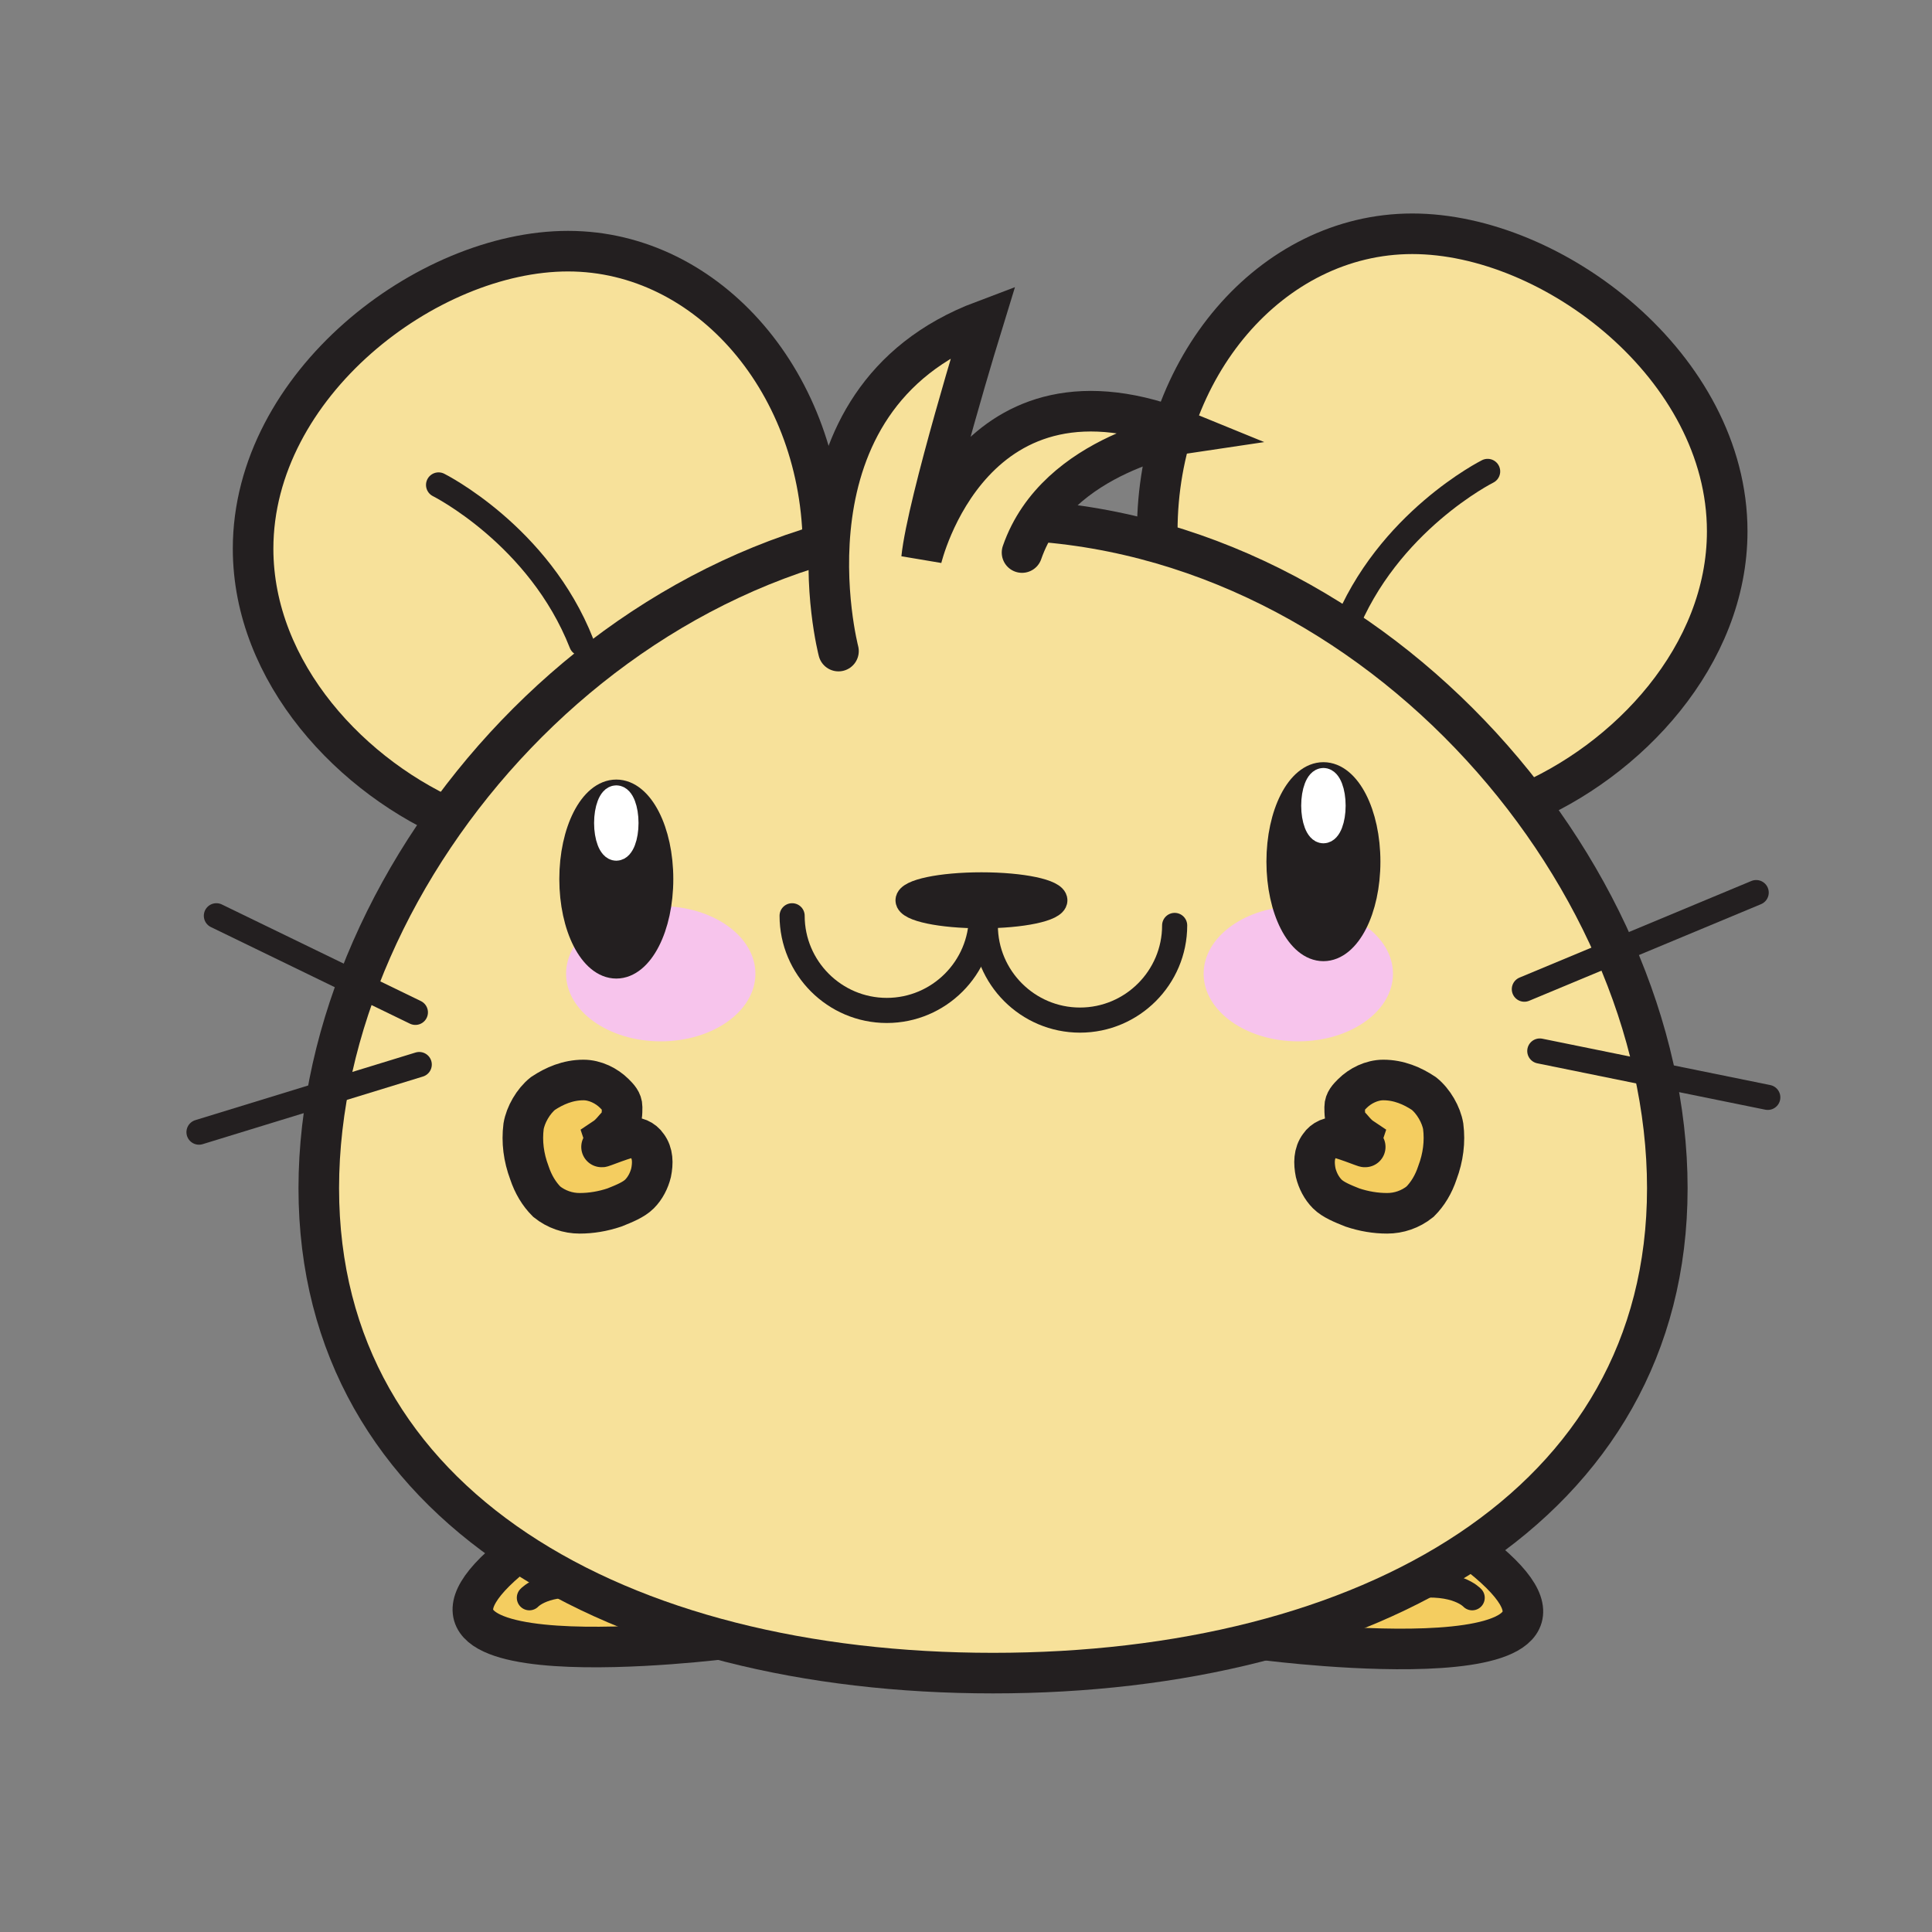 <?xml version="1.0" encoding="UTF-8"?>
<svg id="Layer_1" data-name="Layer 1" xmlns="http://www.w3.org/2000/svg" viewBox="0 0 10 10">
  <rect x="0" y="0" width="10" height="10" fill="#808080" stroke="none"/>
  <defs>
    <style>
      .cls-1, .cls-2, .cls-3, .cls-4 {
        stroke-linecap: round;
      }

      .cls-1, .cls-2, .cls-3, .cls-4, .cls-5, .cls-6 {
        stroke-miterlimit: 10;
      }

      .cls-1, .cls-2, .cls-4, .cls-5, .cls-6 {
        stroke: #231f20;
      }

      .cls-1, .cls-5, .cls-6 {
        stroke-width: .21px;
      }

      .cls-1, .cls-6 {
        fill: #f7e19a;
      }

      .cls-2 {
        fill: #231f20;
      }

      .cls-2, .cls-3, .cls-4 {
        stroke-width: .13px;
      }

      .cls-3 {
        fill: #fff;
        stroke: #fff;
      }

      .cls-4 {
        fill: none;
      }

      .cls-5 {
        fill: #f4cd60;
      }

      .cls-7 {
        fill: #f7c4ec;
        stroke-width: 0px;
      }
    </style>
  </defs>
  <g>
    <path class="cls-6" d="M4.26,2.84c0-.85-.59-1.54-1.32-1.54s-1.63.69-1.63,1.54c0,.64.51,1.19,1.07,1.42"/>
    <path class="cls-4" d="M2.27,2.51s.52.26.74.82"/>
  </g>
  <g>
    <path class="cls-6" d="M5.99,2.75c0-.85.59-1.54,1.32-1.54s1.63.69,1.63,1.54c0,.64-.51,1.19-1.07,1.42"/>
    <path class="cls-4" d="M7.7,2.44s-.52.26-.74.82"/>
  </g>
  <g>
    <path class="cls-5" d="M6.56,8.49s2.03.26,1.06-.47"/>
    <path class="cls-4" d="M7.62,8.27s-.08-.09-.31-.06"/>
  </g>
  <g>
    <path class="cls-5" d="M3.77,8.48s-2.03.26-1.06-.47"/>
    <path class="cls-4" d="M2.74,8.27s.08-.09.31-.06"/>
  </g>
  <path class="cls-6" d="M8.63,6.15c0,1.65-1.56,2.51-3.49,2.51s-3.49-.86-3.49-2.51,1.56-3.46,3.49-3.46,3.49,1.81,3.49,3.46Z"/>
  <path class="cls-1" d="M4.34,3.37s-.34-1.3.75-1.71c0,0-.29.94-.32,1.23,0,0,.26-1.11,1.38-.65,0,0-.68.1-.86.62"/>
  <line class="cls-4" x1="1.12" y1="4.74" x2="2.15" y2="5.24"/>
  <line class="cls-4" x1="1.03" y1="5.86" x2="2.17" y2="5.51"/>
  <line class="cls-4" x1="7.89" y1="5.12" x2="9.09" y2="4.62"/>
  <line class="cls-4" x1="7.97" y1="5.44" x2="9.15" y2="5.68"/>
  <ellipse class="cls-2" cx="5.08" cy="4.66" rx=".38" ry=".08"/>
  <path class="cls-4" d="M6.08,4.79c0,.27-.22.49-.49.49s-.49-.22-.49-.49"/>
  <path class="cls-4" d="M5.08,4.74c0,.27-.22.49-.49.49s-.49-.22-.49-.49"/>
  <path class="cls-5" d="M3.14,5.92c-.07.04.01,0,.11-.03.04-.01.08.01.1.04.03.04.03.09.02.14-.01.04-.03.08-.06.11-.03.03-.08.05-.13.07-.06.02-.12.03-.18.03s-.12-.02-.17-.06c-.04-.04-.07-.09-.09-.15-.03-.08-.04-.16-.03-.24.01-.06.05-.13.1-.17.06-.04.13-.07.21-.07.06,0,.12.03.16.07.02.02.04.04.04.07,0,.03,0,.07-.02.09s-.04.05-.07.07Z"/>
  <path class="cls-5" d="M7.04,5.92c.07.04-.01,0-.11-.03-.04-.01-.08.01-.1.04-.03.04-.03.09-.02.14.01.04.03.08.06.11.03.03.08.05.13.07.06.02.12.03.18.03s.12-.02.17-.06c.04-.04.07-.09.09-.15.03-.08.04-.16.03-.24-.01-.06-.05-.13-.1-.17-.06-.04-.13-.07-.21-.07-.06,0-.12.03-.16.07-.02.02-.04.04-.04.07,0,.03,0,.07.02.09s.04.05.07.07Z"/>
  <ellipse class="cls-7" cx="6.72" cy="5.04" rx=".49" ry=".35"/>
  <ellipse class="cls-7" cx="3.42" cy="5.04" rx=".49" ry=".35"/>
  <g>
    <ellipse class="cls-2" cx="6.85" cy="4.46" rx=".23" ry=".45"/>
    <ellipse class="cls-3" cx="6.85" cy="4.17" rx=".05" ry=".13"/>
  </g>
  <g>
    <ellipse class="cls-2" cx="3.19" cy="4.55" rx=".23" ry=".45"/>
    <ellipse class="cls-3" cx="3.19" cy="4.26" rx=".05" ry=".13"/>
  </g>
</svg>